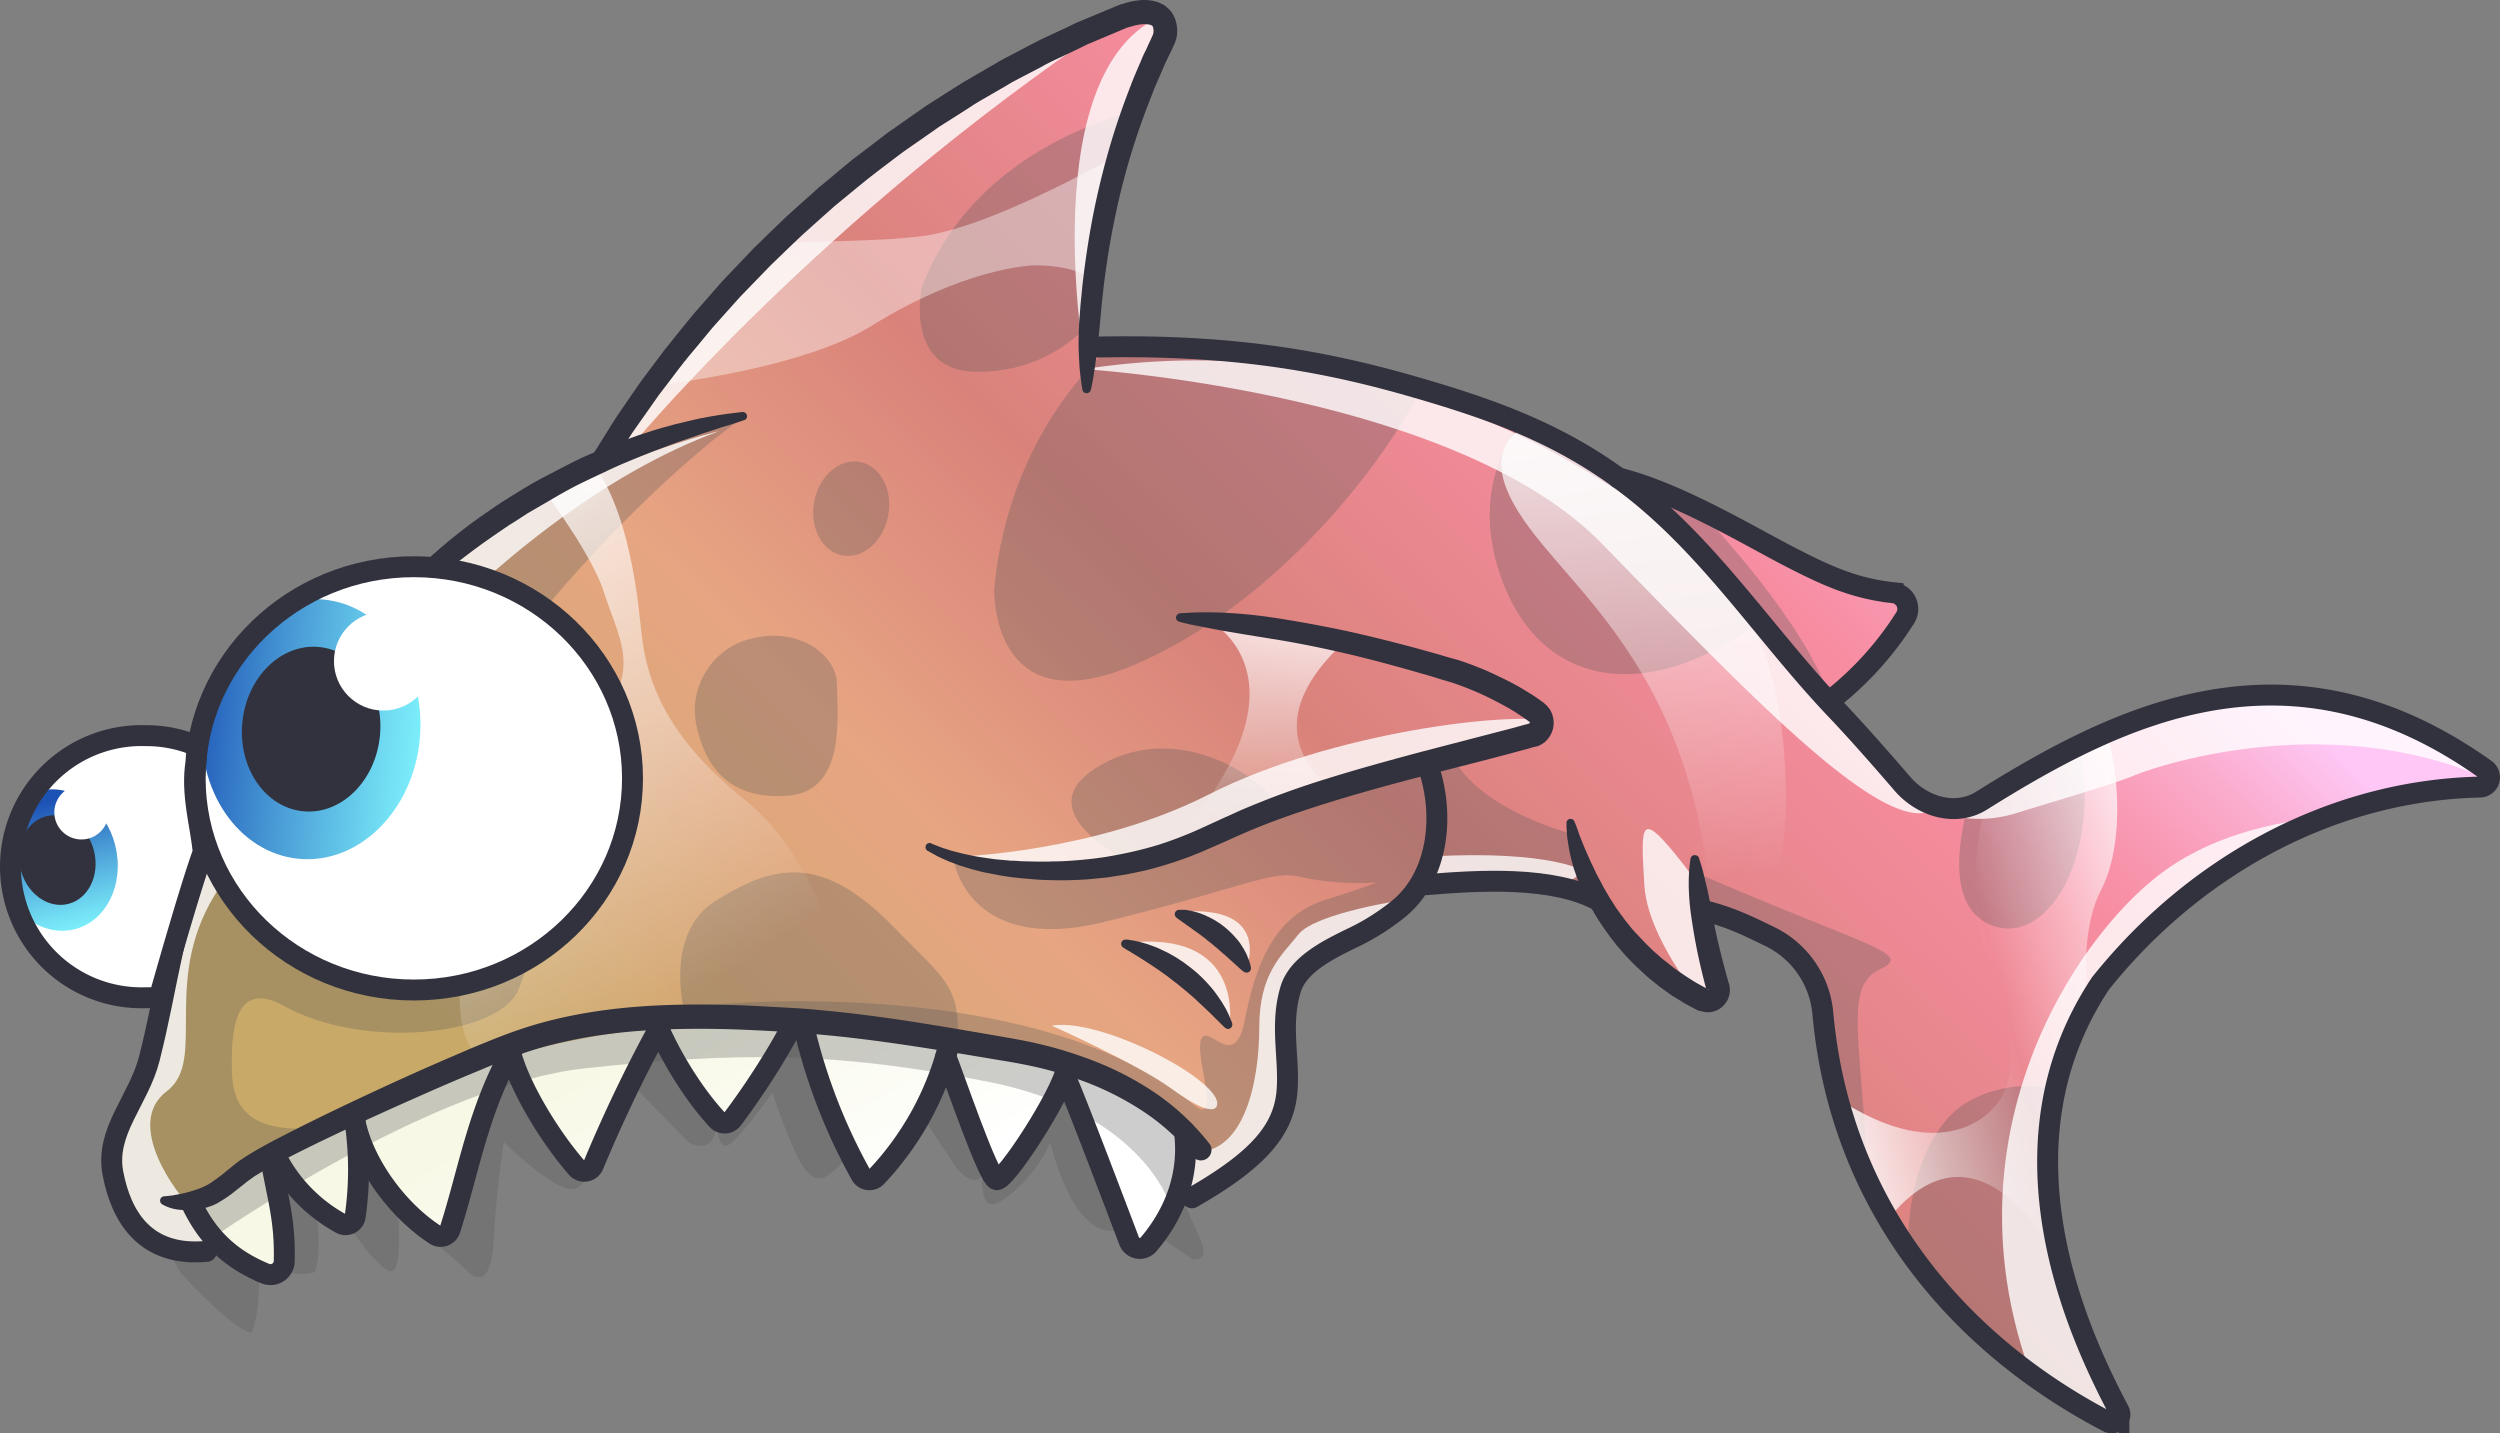 <svg xmlns="http://www.w3.org/2000/svg"
  xmlns:xlink="http://www.w3.org/1999/xlink" width="1493.059" height="856" viewBox="0 0 1493.059 856">
  <rect x="0" y="0" width="1493.059" height="856" fill="#808080" stroke="none"/>
  <defs>
    <clipPath id="clip-path">
      <path id="_Clipping_Path_" data-name="&lt;Clipping Path&gt;" d="M1117.4,735.9s20,86.8,123.8,86.8c0,0,130.3-1,130.4-132.4.1-110.9-119.1-119.2-119.1-119.2a400,400,0,0,1,99.1-63.4l1.3-.6c71.1-117.1,184.2-215.9,311.7-266,8.6-3.3,21.2-5,24.5,3.6a13,13,0,0,1-.2,10.4c-30.2,62.1-41.9,123.1-45.1,183.7h1c78-1.9,133.4,6.5,190.3,22.7,48,13.6,87.3,27.7,125.1,55.1l.4.3c35.2,8.6,79,35.1,102.6,47.2,21,10.8,38,18.8,61.5,21.3a9.8,9.8,0,0,1,7.2,15,194.1,194.1,0,0,1-43.4,48.3l-2.5,1.6,4.2,4.5c12.3,12.9,27.8,30.5,39.9,44.6s32.2,19.8,47.4,10.2c83-52,184.1-101.8,300.8-18.7a5.8,5.8,0,0,1-3.3,10.6c-90.5,2.1-172,49-226.5,117.3-66.3,99.9-10.9,213.5,11,255.1a4.9,4.9,0,0,1-6.6,6.7c-89.9-46.9-159.8-129.2-170.2-243.9a56.6,56.6,0,0,0-31.4-45.8c-12-5.8-21.7-10.8-36.8-14.9l-4.7-.8a428.982,428.982,0,0,0,10.1,46.3,6.2,6.2,0,0,1-8.8,7.2,150,150,0,0,1-61.9-59.1h-.1c-27.5-15.1-72-12.3-103.3-9.7l-4.1.2a55.1,55.1,0,0,1-13.2,14.9,138.5,138.5,0,0,1-25.3,16c-15.8,7.6-33.9,16.5-38.4,31.5-6.6,22-.1,42.6-2.3,62.6-2.6,22.7-18.7,40.1-56.6,61.8l11.1,40.9-40.6-8.4-7.4-.6-28.3,49.4-495.6,43.3-48.4-89.3,27.2-.6-6.5-2.7c-37.2,3.4-51.1-21.4-55.9-46.6s15.3-43.5,21.7-68.4c11.6-45.5,14.6-85.2,34.2-127.9" fill="none"/>
    </clipPath>
    <linearGradient id="linear-gradient" x1="0.717" y1="0.686" x2="-0.173" y2="0.249" gradientUnits="objectBoundingBox">
      <stop offset="0" stop-color="#fff"/>
      <stop offset="0.51" stop-color="#f7f8e5"/>
    </linearGradient>
    <linearGradient id="linear-gradient-2" x1="0.131" y1="0.794" x2="0.818" y2="0.373" gradientUnits="objectBoundingBox">
      <stop offset="0.09" stop-color="#c9a968"/>
      <stop offset="0.38" stop-color="#e7a582"/>
      <stop offset="0.58" stop-color="#d9827b"/>
      <stop offset="0.65" stop-color="#e28586"/>
      <stop offset="0.83" stop-color="#f78ca0"/>
      <stop offset="0.87" stop-color="#f895ad"/>
      <stop offset="0.94" stop-color="#fbadcf"/>
      <stop offset="1" stop-color="#fec7f5"/>
    </linearGradient>
    <linearGradient id="linear-gradient-3" x1="0.131" y1="0.106" x2="0.511" y2="0.951" gradientUnits="objectBoundingBox">
      <stop offset="0" stop-color="#fff"/>
      <stop offset="1" stop-color="#fff" stop-opacity="0"/>
    </linearGradient>
    <linearGradient id="linear-gradient-4" x1="0.555" y1="-0.045" x2="0.494" y2="0.864" xlink:href="#linear-gradient-3"/>
    <linearGradient id="linear-gradient-5" x1="0.469" y1="-0.023" x2="0.535" y2="0.868" xlink:href="#linear-gradient-3"/>
    <linearGradient id="linear-gradient-6" x1="0.205" y1="0.794" x2="1.082" y2="0.309" gradientUnits="objectBoundingBox">
      <stop offset="0" stop-color="#fff"/>
      <stop offset="0.52" stop-color="#fff" stop-opacity="0"/>
      <stop offset="1" stop-color="#fff" stop-opacity="0.89"/>
    </linearGradient>
    <clipPath id="clip-path-2">
      <ellipse id="_Ellipse_" data-name="&lt;Ellipse&gt;" cx="130.6" cy="126.4" rx="130.6" ry="126.4" transform="translate(1110.6 569.9)" fill="#fff" stroke="#31323d" stroke-linecap="round" stroke-miterlimit="10" stroke-width="12.5"/>
    </clipPath>
    <linearGradient id="linear-gradient-7" x1="0.5" y1="1.096" x2="0.5" y2="-0.095" gradientUnits="objectBoundingBox">
      <stop offset="0" stop-color="#82f9ff"/>
      <stop offset="0.18" stop-color="#73e0f4"/>
      <stop offset="0.57" stop-color="#4ca0d8"/>
      <stop offset="1" stop-color="#1d52b5"/>
    </linearGradient>
    <clipPath id="clip-path-3">
      <path id="_Clipping_Path_2" data-name="&lt;Clipping Path&gt;" d="M1111.8,677a76.8,76.8,0,0,0-30.4-6.2,78.3,78.3,0,1,0,0,156.5h7.7s18.1-64.6,26.3-86.9c-1.3-15.4-7.2-34.2-4.4-53Z" fill="#fff" stroke="#31323d" stroke-linecap="round" stroke-miterlimit="10" stroke-width="12.5"/>
    </clipPath>
    <linearGradient id="linear-gradient-8" x1="0.501" y1="1.079" x2="0.501" y2="0.087" xlink:href="#linear-gradient-7"/>
  </defs>
  <g id="_01_Shark" data-name="01 Shark" transform="translate(-994.051 -231.441)">
    <g id="clipping_mask" data-name="clipping mask">
      <g id="Group_4" data-name="Group 4" clip-path="url(#clip-path)">
        <g id="color">
          <path id="color_teeth" data-name="color teeth" d="M1205.1,899.3c-.3-.1,7.3,75.4-11.1,59.8-14.9-12.5-35.8-32.4-37.6-35.2-6.1-9.7,10.6,51.2,8.4,57.9-3.7,11.1-12.3,14.1-20.2,9.2-13.8-8.6-26.7-21.6-31.8-41,0,0,63.9-46.4,166.6-88s267.2-12,267.2-12,105.9,3.1,156.4,62.1c0,0,2.1,52.2-32.3,66.5,0,0-39.4-108-38.9-110.3-8.8,15.3-34.4,84.6-43.8,68.2-11-19.5-21-45.6-28-80.7-6.5,15.7-37,94.4-46.7,82.3-17.9-22.3-32.9-53.1-41.8-95.3-2.3-11-37.2,63.3-48.2,63.5-14,.3-30.1-59.3-37.5-61.2-3.5-.8-27.3,82-44,89.9-11.2,5.3-36-48.8-43.6-75.5-2.7-9.6-30.7,118.8-44,112.6C1222.2,957.1,1205.1,899.3,1205.1,899.3Z" fill="url(#linear-gradient)"/>
          <path id="base_color_02" data-name="base color 02" d="M1072.4,971.8s41.5,8.3,44.4,7.1c6.4-2.7-9.3-24.8-9.3-24.8s159.7-126.6,363.7-109.6,229,69,229,69l-1,27.5,545,180.5,67-29-12-247s239-119,242-118-49-83-49-83l-744-247s-35,8-47,4,43-169,43-169l-83-11-369,174-40,97-103,95-53,144s-68,159-67,162,24,101,24,101Z" fill="url(#linear-gradient-2)"/>
        </g>
        <g id="s">
          <path id="Path_50" data-name="Path 50" d="M1123.6,978.9c-103.7,24.6-310.1-248.3,25.9-406.4,0,0,324.7-117.4,283.9-88.4-54,38.3-171.9,161.5-173.9,216-3.1,82.4,79.4,33.7,44.4,121.9-11.4,28.7-93.4,36.3-140.1,10.3-28.4-15.8-32.4,11.7-31.1,41.5,1.7,38.7,42.8,29.9,50.6,32.5,16.9,5.6-11.7,0-48,28.5-1.6,9.6-23,10.6-23.8,16.7C1109.7,965.2,1129.3,977.5,1123.6,978.9Z" fill="#595959" opacity="0.3" style="mix-blend-mode: multiply;isolation: isolate"/>
          <path id="Path_51" data-name="Path 51" d="M1086.4,974.2s41.3,48.9,57.6,53.3c0,0,4.5-6.9,4.8-29.6l12.9-8.1s9.9,4.5,20.5,1.3c0,0,3.8-9.4,1.3-31.3,0,0,11.9,9.4,18.1,2.5,0,0,20.7,31.3,26.9,28.2s3.2-35.1,3.2-35.1,16.3,14.4,22.5,18.8,19.1,16.4,19.1,16.4,13.5,15.5,15.4-17,6.2-60.1,6.2-60.1,28.9,28.8,41.4,28.2,35.1-62.7,35.1-62.7l33.8,34.5s14.4,9.4,16.9-10c0,0,.5,13.4,6.1,12.1s27.1-31.6,27.1-31.6,12.5,37.6,20,46.4,11.9,5,23.2-5.7l12.9,12.2,30.9-32.2,3.2-5.6,19.2,28.9s9.2,13.1,15.8,6.1c0,0-1.2,21.3,9.4,15.7s25.7-21.3,31.4-36.3c0,0,13.1,59.5,41.3,52.6l8.8,14.4,15-10.7,20,13.8s10.1,1.3,5.1-10.6-11.3-25.1-11.3-25.1l-20.7,23.8-7.5,3.8-42.6-95.8-33.2,54.4-10.9-2.8-26.7-63.5-18.8,33.1L1516,929.8l-6.9.6-35-78.3H1459s-16.2,35.1-31.9,49.5c0,0-33.8-36.4-39.5-52l-9.4,1.9-33.8,78.9s-11.9-3.1-11.9-5.7-35.1-61.3-35.1-61.3l-6.8,5.6-23.2,73.3-5,21.3-4.4,7.5s-35.7-24.4-40.7-44.5l-9.4.7s1.9,29.4-8.2,32.5-25.6-18.1-25.6-18.1l-14.4-5.7s6.8,31.3,4.3,39.5c0,0-1.1,12.2-9.5,15.5s-30.3-15-30.3-15S1098.7,981.8,1086.4,974.2Z" fill="#595959" opacity="0.3" style="mix-blend-mode: multiply;isolation: isolate"/>
          <path id="Path_52" data-name="Path 52" d="M1429.4,838.7c-9-1-15,1-26.1-.7-5.8-23.3-4.9-53.9,17.8-68.3,37-23.5,65.4-27.2,107.4,16.1,29.1,29.9,39.2,34.4,37.4,67-.8,14.5-7-2-23.1-3-31.9-2-10.8,1.1-30.1-5-21-6.7-23.1,1-46.2-4.1A200.692,200.692,0,0,0,1429.4,838.7Z" fill="#595959" opacity="0.3" style="mix-blend-mode: multiply;isolation: isolate"/>
          <path id="Path_53" data-name="Path 53" d="M1438.4,614.1c-18.6,6.2-33.4,27.2-28.4,50.6s18.5,44.5,54.3,42,29.6-49.4,29.6-66.7S1469.9,603.6,1438.4,614.1Z" fill="#595959" opacity="0.3" style="mix-blend-mode: multiply;isolation: isolate"/>
          <path id="Path_54" data-name="Path 54" d="M1681.7,418.9s-82.8,48.2-93.9,164.3c0,0-2.4,81.5,82.8,45.7s165.5-130.9,189-203.8C1859.6,425.1,1776.8,346,1681.7,418.9Z" fill="#595959" opacity="0.3" style="mix-blend-mode: multiply;isolation: isolate"/>
          <ellipse id="Ellipse_8" data-name="Ellipse 8" cx="28.4" cy="22.5" rx="28.4" ry="22.5" transform="matrix(0.182, -0.983, 0.983, 0.182, 1475.131, 559.041)" fill="#595959" opacity="0.3" style="mix-blend-mode: multiply;isolation: isolate"/>
          <path id="Path_55" data-name="Path 55" d="M1694,292.9s-112.4,13.6-149.4,110c0,0-11.1,50.6,33.3,50.6s79.1-28.4,96.4-80.3S1694,292.9,1694,292.9Z" fill="#595959" opacity="0.3" style="mix-blend-mode: multiply;isolation: isolate"/>
          <path id="Path_56" data-name="Path 56" d="M1951,777.1a38.7,38.7,0,0,0-6.6-16h.4L1931.2,729s-51.9-13.6-69.2-44.5c0,0-75.3,9.9-158.1,53.1,0,0-37.5,27.2-140,8.6,0,0,9.1,55.6,89.4,35.9s100-30.9,116.1-27.2a170.2,170.2,0,0,0,47.1,3.6c-10.3,3.7-20.7,7.3-29.8,10-33.4,9.9-43.2,42-49.4,72.9s-22.3,0-26,11.1,13.1,53.2-4.9,38.3c-96.2-79.7-293.3-59-290.5-58.8,236.9,15.7,289.3,82.2,289.3,82.2s-4.6,9.8-2.3,27.1c1.4,10.4,16.7,21.4,38.1,13.5,56.8-21,75.3-76.4,72.9-119.6S1951,777.1,1951,777.1Z" fill="#595959" opacity="0.3" style="mix-blend-mode: multiply;isolation: isolate"/>
          <path id="Path_57" data-name="Path 57" d="M2006.5,752.4s5,53.1,42,79.1,9.9,148.2,50.7,168c0,0,13.6,4.9,9.9-71.7s-13.6-107.4,7.4-117.3S2111.5,798.1,2006.5,752.4Z" fill="#595959" opacity="0.3" style="mix-blend-mode: multiply;isolation: isolate"/>
          <path id="Path_58" data-name="Path 58" d="M1925,460.9s-63,40.8-33.3,118.6c22.6,59.4,81.5,73.5,148.9,26.5,1.4-1,25.1,25.2,26.5,24.1s22.1,26.4,19.7,18.6C2070.8,595.6,1980.6,499.2,1925,460.9Z" fill="#595959" opacity="0.3" style="mix-blend-mode: multiply;isolation: isolate"/>
          <path id="Path_59" data-name="Path 59" d="M2238.8,885.8s-38.3-16-71.7,5-54.3,107.4-1.2,188.9,132.1,56.9,126,6.2S2247.4,982.2,2238.8,885.8Z" fill="#595959" opacity="0.3" style="mix-blend-mode: multiply;isolation: isolate"/>
          <path id="Path_60" data-name="Path 60" d="M2179.5,682s-34.6,80.3,0,100.1,74.1-38.3,54.3-118.6Z" fill="#595959" opacity="0.3" style="mix-blend-mode: multiply;isolation: isolate"/>
          <path id="Path_61" data-name="Path 61" d="M1121.7,970.2s129.5-90.7,221.5-100.7,150-10,241,8,108,72,108,72l10.5-36.7s-36.1-69.2-264.1-73.2c0,0-122.9-7.3-240.9,60.7l-87.6,51.4Z" fill="#595959" opacity="0.3" style="mix-blend-mode: multiply;isolation: isolate"/>
          <path id="Path_62" data-name="Path 62" d="M1671.1,747.4s-65.3-30-22.7-57.2,91.7-1.8,109.8,22.7l-58.9,25.4Z" fill="#595959" opacity="0.3" style="mix-blend-mode: multiply;isolation: isolate"/>
        </g>
        <g id="h">
          <path id="Path_63" data-name="Path 63" d="M1076.5,971.2s11.3,30.5,6.7,32.2c-26.2,9.5-81,7.8-1.7-222.9s342.1-291.6,342.1-291.6c-140.2,51.3-260.3,216.7-297.8,271.6s-6.9,103.6-32.2,122.7,4.8,60.7,17.2,72.3c4.2,3.9,6.1,6.9,7.8,16.5,3.3,18.8-33.8,1.5-33.8,1.5Z" fill="#fff" opacity="0.8" style="mix-blend-mode: overlay;isolation: isolate"/>
          <path id="Path_64" data-name="Path 64" d="M1301.6,501.8s44.2,54.3,53.3,83.8,30.6,56.6-27.2,91.7-75.9,185.8-43,185.8c6.7,0,90.1-37.6,218.7-16.2,0,0-8.1-92.5-64.7-137.9s-60-83.8-62.3-106.4-10.9-92.7-44.9-107.5S1301.6,501.8,1301.6,501.8Z" opacity="0.8" fill="url(#linear-gradient-3)" style="mix-blend-mode: overlay;isolation: isolate"/>
          <path id="Path_65" data-name="Path 65" d="M1565.6,743.1s82.3-2.5,150.2-37.1c74.5-37.9,181.6-49.5,203.1-43.9,0,0-3.3,13-27.1,17.5s-142.7,35.1-168.8,52.1S1622.5,761.8,1565.6,743.1Z" fill="#fff" opacity="0.8" style="mix-blend-mode: overlay;isolation: isolate"/>
          <path id="Path_66" data-name="Path 66" d="M1718.5,603.7s68,38.5-36.2,143.9a148.7,148.7,0,0,0,52.1-19.3c26-15.9,60-22.6,60-22.6s-58.9-32.9,1.1-89.5C1795.5,616.2,1783.1,604.8,1718.5,603.7Z" opacity="0.8" fill="url(#linear-gradient-4)" style="mix-blend-mode: overlay;isolation: isolate"/>
          <path id="Path_67" data-name="Path 67" d="M1351.5,509.7l17.1-8.9s104.2-127.6,272.6-244C1641.2,256.8,1470.4,294.5,1351.5,509.7Z" fill="#fff" opacity="0.8" style="mix-blend-mode: overlay;isolation: isolate"/>
          <path id="Path_68" data-name="Path 68" d="M1641.5,445.1s-33-191.7,61-208.7C1702.5,236.4,1677.7,376,1641.5,445.1Z" fill="#fff" opacity="0.8" style="mix-blend-mode: overlay;isolation: isolate"/>
          <path id="Path_69" data-name="Path 69" d="M1641.5,451.9s220.9,13.6,309.2,104.2,168.5,175,197.9,159.1a73.5,73.5,0,0,0,48.1,2.3c26.1-8,60.6-18.2,71.4-22.7,19.4-8.2,148.2-49.2,251.3,24.4,0,0-37.4-167.6-327.4-57.7l-70.2,26L2008.5,561.8S1860.1,417.9,1641.5,451.9Z" fill="#fff" opacity="0.8" style="mix-blend-mode: overlay;isolation: isolate"/>
          <path id="Path_70" data-name="Path 70" d="M2436.7,721.5c5.5-1.2-92.9-15.8-155.2,34s-156.3,207.3-27.2,384l53.2-43S2116.1,790.6,2436.7,721.5Z" fill="#fff" opacity="0.8" style="mix-blend-mode: overlay;isolation: isolate"/>
          <path id="Path_71" data-name="Path 71" d="M2025.5,848.4s-47.1-49.8-49.4-88.3-2.7-45.4,23.3-12.5,32.9,66.8,32.9,66.8Z" fill="#fff" opacity="0.8" style="mix-blend-mode: overlay;isolation: isolate"/>
          <path id="Path_72" data-name="Path 72" d="M1956.4,475.7s-86.1-3.4-61.2,51,120.1,96.3,122.3,279.8c0,0,44.2-9.1,43.1-102s-34-120.1-34-120.1l-57.8-67.9Z" opacity="0.8" fill="url(#linear-gradient-5)" style="mix-blend-mode: overlay;isolation: isolate"/>
          <path id="Path_73" data-name="Path 73" d="M1698.7,776s35.6,14.9,39.3,35.1C1738,811.1,1755.2,771.5,1698.7,776Z" fill="#fff" opacity="0.8" style="mix-blend-mode: overlay;isolation: isolate"/>
          <path id="Path_74" data-name="Path 74" d="M1665.5,794.7s59.1,29.1,62.8,49.3C1728.3,844,1738.2,785.7,1665.5,794.7Z" fill="#fff" opacity="0.8" style="mix-blend-mode: overlay;isolation: isolate"/>
          <path id="Path_75" data-name="Path 75" d="M1622.2,844s51.5,23.1,71,37.3,26.4,14.3,27.6,10.5C1725.5,877.6,1651.3,838.7,1622.2,844Z" fill="#fff" opacity="0.8" style="mix-blend-mode: overlay;isolation: isolate"/>
          <path id="Path_76" data-name="Path 76" d="M2088.4,1023.9s57-178.5,141-31.5l18-124.5s-18-67.5,1.5-105,7.5-115.4-19.5-131.9-70.5,109.4-51,163.4,19.5,69,13.5,87-43.5,52.5-117-6Z" opacity="0.8" fill="url(#linear-gradient-6)" style="mix-blend-mode: overlay;isolation: isolate"/>
          <path id="Path_77" data-name="Path 77" d="M1940.6,751.9s-19.4-12.9-92-9c0,0-6.5,22-15.6,25.9,0,0-53.2,7.8-63.5,20.7s-23.4,23.4-23.4,55.8-9.1,77.8-41.5,73.9l-2.4,25.8,56.9,22.2,112.8-172.5Z" fill="#fff" opacity="0.8" style="mix-blend-mode: overlay;isolation: isolate"/>
          <path id="Path_78" data-name="Path 78" d="M1342.4,466.1s119.4-7.2,172.6-40.3,92.9-36.3,99.3-35.9,37.4,0,48.9,27.3c0,0-2.9-79.1,21.6-106.5,0,0-92.1,56.1-141,61.9s-105-1.4-146.8,17.3S1342.4,466.1,1342.4,466.1Z" fill="#fff" opacity="0.4" style="mix-blend-mode: overlay;isolation: isolate"/>
        </g>
      </g>
    </g>
    <g id="outlines">
      <path id="Path_79" data-name="Path 79" d="M1117.4,735.9c-19.6,42.7-22.6,82.4-34.2,127.9-6.4,24.9-26.5,43.2-21.7,68.4s18.7,50,55.9,46.6" fill="none" stroke="#31323d" stroke-linecap="round" stroke-miterlimit="10" stroke-width="12.5"/>
      <path id="Path_80" data-name="Path 80" d="M1550.2,735.2l6.4,2.5,3.5,1.1a40.006,40.006,0,0,0,4.1,1.2l5,1.3,5.7,1.2,1.5.3,1.6.3,3.3.5,7,1,7.7.7,2,.2h2l4.3.3,8.8.2c3.1,0,6.2.1,9.4-.1,6.4,0,13.2-.5,20.1-1.2,3.5-.3,7.1-.8,10.7-1.3l5.3-.9,5.7-1.1a218.206,218.206,0,0,0,22.5-5.7,237.281,237.281,0,0,0,23.1-8.9l11.8-5.4,3-1.4,1.6-.7,1.6-.7,6.1-2.8a516.3,516.3,0,0,1,52.8-19.4c18.2-5.7,36.9-10.8,55.5-15.8l55.4-14.4,6.8-1.9,1.7-.4.9-.3h-.1l.4-.2h.1l.2-.2v-.4c0-.1,0-.2-.1-.2h0a.1.1,0,0,0-.1-.1h0c.2.1-.1-.1-.1-.1h-.2l-.3-.3-2.8-2-2.6-1.7-2.7-1.8-2.8-1.7c-3.8-2.2-7.7-4.2-11.6-6.2a179.518,179.518,0,0,0-23.5-9.7l-1.4-.4-1.6-.5-3.1-.9-6.1-1.9-11.9-3.4c-15.8-4.5-30.8-8.4-44.7-11.5s-26.8-5.6-38.3-7.4l-16-2.6-13.6-2.3-5.9-1.1-5.1-1-8.2-1.6c-4.4-1-6.7-1.7-6.7-1.7h-.1a2.5,2.5,0,0,1-1.7-3.1,2.8,2.8,0,0,1,2.2-1.9l7-.4c4.5-.2,11.2-.3,19.7.1a292.293,292.293,0,0,1,30.4,3.1c11.7,1.8,24.8,4.1,39.1,7.1s29.5,6.8,45.5,11.1l12.2,3.4,6.1,1.8,3.1.9,1.6.4,1.7.5c4.4,1.4,8.6,3,12.9,4.7s8.4,3.7,12.6,5.7,8.4,4.2,12.5,6.6l3.1,1.9,3.1,1.9,3.1,2.1,2.9,2.1.8.6,1.2,1.1a4.3,4.3,0,0,1,1.1,1.2,6.9,6.9,0,0,1,1.1,1.3,15.1,15.1,0,0,1-1.6,18.5l-1.2,1.2-1.4,1-.8.5-1,.5-.9.4-.4.2h-.6l-.7.2-.9.2-1.7.5-6.9,1.9c-18.3,5-37,9.6-55.5,14.4s-37,9.8-54.9,15.3-35.4,11.4-51.6,18.3l-6.2,2.7-1.4.6-1.5.7-3.1,1.4-12.1,5.3a213.831,213.831,0,0,1-24.5,9.1c-4,1.3-8.1,2.4-12.1,3.4l-6,1.3-6,1.2-5.7.9-5.8.9-11.3,1.1c-7.4.5-14.5.7-21.2.5-3.3,0-6.6-.2-9.8-.4l-9.2-.8a149.4,149.4,0,0,1-16.6-2.5c-2.6-.5-5-.9-7.3-1.5l-3.4-.9-1.6-.4-1.6-.5-5.9-1.8-5-1.9c-1.6-.5-3-1.3-4.4-1.8l-3.6-1.7-6-3.3a2.5,2.5,0,0,1-1-3.4,2.4,2.4,0,0,1,3.1-1.1Z" fill="#31323d"/>
      <path id="Path_81" data-name="Path 81" d="M1248.4,566.3l6.8-5.9c1.1-1,2.2-2,3.6-3.1s2.8-2.4,4.4-3.7l5-4,5.7-4.4,6.3-4.6,6.8-4.7,3.6-2.5,3.7-2.4,7.8-4.9c5.3-3.2,10.8-6.6,16.6-9.6s11.7-6.1,17.6-9.1,12-5.5,18.1-8,12-4.8,17.9-6.9c2.9-1.1,5.8-2,8.6-2.9l4.3-1.4,4.1-1.2,8-2.2,7.5-1.8,7-1.6,6.3-1.2,5.6-.9,4.7-.7,9-1.1a2.6,2.6,0,0,1,2.8,2.3,2.5,2.5,0,0,1-1.7,2.6h-.1l-8.5,2.8-4.5,1.3-5.3,1.8-6,1.9-6.5,2.3c-4.6,1.5-9.6,3.3-14.8,5.2l-3.9,1.5-4,1.5-8.3,3.3c-5.5,2.3-11.3,4.6-17.1,7.3s-11.5,5.4-17.3,8.2-11.4,5.9-16.9,9.1-10.8,6.3-16,9.3l-7.4,4.8-3.7,2.3-3.4,2.3-6.7,4.6-6.1,4.3-5.6,4.1-4.9,3.7-4.3,3.3c-1.4,1-2.6,2.1-3.7,3l-7,5.6a6.3,6.3,0,0,1-8.1-9.6Z" fill="#31323d"/>
      <path id="Path_82" data-name="Path 82" d="M1347.6,503.8l4-6.4,4.8-7.7,3-4.9c.6-.8,1.1-1.7,1.7-2.6l1.9-2.9,8.7-12.7,5-7.2,5.6-7.5,6-8,3.1-4.1,3.4-4.2c4.5-5.6,9.3-11.6,14.4-17.7l16.3-18.6,18.3-19.2,9.9-9.7,10.2-9.8,10.8-9.7,5.5-4.9,2.7-2.5,2.9-2.3,11.5-9.6,5.9-4.9,6.1-4.6,12.2-9.3,3.1-2.4,3.2-2.2,6.4-4.5,12.9-9,13.3-8.5,6.7-4.2c2.2-1.5,4.6-2.7,6.8-4.1l13.8-8,3.4-2,3.5-1.9,7.1-3.7,7-3.7,3.5-1.8,3.5-1.8,14.4-6.7,7.1-3.4,7.2-3,14.4-6,1.8-.8.9-.3.5-.2.5-.2.9-.4h.5l.6-.2,2.2-.7a43.4,43.4,0,0,1,9-1.6,25.8,25.8,0,0,1,10.3,1.4l2.8,1.3a16.4,16.4,0,0,1,2.6,2l1.2,1.1,1.1,1.4a15.6,15.6,0,0,1,1.6,2.8l.3.7.3.6v.3l.2.4c.1.2.1.5.2.8a19.2,19.2,0,0,1,.6,8.3,14.993,14.993,0,0,1-.6,2.9c-.2.4-.3.9-.5,1.4l-.3.7-.3.6-1.5,3.3-3.2,6.6-1.5,3.3-1.4,3.3c-.9,2.2-1.9,4.3-2.8,6.5l-1.4,3.2-1.2,3.2c-3.5,8.7-6.6,17.2-9.4,25.6a421.277,421.277,0,0,0-12.9,48.3c-3.2,15.2-5.3,29.3-6.8,41.8-.3,3.2-.7,6.2-1,9.1s-.5,5.8-.8,8.5q-.7,8.3-1.5,15c-1,9-2,16.2-2.8,21s-1.5,7.5-1.5,7.5h0a2.6,2.6,0,0,1-3.1,1.8,2.5,2.5,0,0,1-1.9-2s-.5-2.6-1.1-7.6a90.6,90.6,0,0,1-.8-9.1c-.1-1.8-.2-3.7-.3-5.8s0-2.1-.1-3.2v-3.4c.1-4.6.2-9.7.7-15.3.2-2.8.4-5.7.7-8.7s.6-6.1.9-9.3c1.5-12.9,3.5-27.3,6.6-43a469.5,469.5,0,0,1,12.8-49.8c2.8-8.7,6-17.6,9.5-26.6.4-1.1.8-2.2,1.3-3.3a34.477,34.477,0,0,1,1.4-3.4c.9-2.3,1.9-4.5,2.9-6.8s.9-2.3,1.4-3.4,1-2.2,1.6-3.3,2-4.5,3.1-6.7l1.5-3.3v-.3h.1c0-.1.1-.3.1-.4a1.9,1.9,0,0,0,.1-.8,5.4,5.4,0,0,0,0-1.8,2.9,2.9,0,0,0-.2-.9h0v-.4h0c0-.1,0-.1-.1-.1s-.1-.4-.2-.4-.1-.1-.1-.2h-.1l-.4-.3-.6-.3a14.7,14.7,0,0,0-4.6-.4,27.3,27.3,0,0,0-6,1.1l-1.4.4h-.3l-.5.2-.9.3h-.2c-.2.1,0,0-.1,0l-.4.2-.9.4-1.7.7-14,5.9-7.1,3-6.9,3.4-14,6.6-3.4,1.7-3.4,1.9-6.9,3.6-6.9,3.6-3.4,1.8-3.3,2-13.5,7.8c-2.2,1.3-4.5,2.6-6.6,4l-6.5,4.2-13.1,8.3-12.6,8.8-6.2,4.3-3.1,2.2-3.1,2.3-12,9.1-5.9,4.6-5.8,4.7-11.3,9.3-2.8,2.3-2.7,2.4-5.4,4.8-10.6,9.5c-6.8,6.4-13.4,12.8-19.8,19l-18,18.6L1419.7,427c-5,6-9.7,11.8-14.3,17.2l-3.3,4.1c-1,1.4-2.1,2.7-3.1,4l-5.9,7.8-5.6,7.3-4.9,7-8.6,12.2-1.9,2.7-1.7,2.6c-1.1,1.7-2.2,3.4-3.2,4.8-1.9,3-3.5,5.6-4.9,7.6-2.6,4.2-4.1,6.4-4.1,6.4a6.228,6.228,0,0,1-10.5-6.7Z" fill="#31323d"/>
      <path id="Path_83" data-name="Path 83" d="M1846.2,687c11.2,30,7.4,68.1-17.7,87.9a138.5,138.5,0,0,1-25.3,16c-15.8,7.6-33.9,16.5-38.4,31.5-6.6,22-.1,42.6-2.3,62.6-2.6,22.7-18.7,40.1-56.6,61.8" fill="none" stroke="#31323d" stroke-linecap="round" stroke-miterlimit="10" stroke-width="12.5"/>
      <path id="Path_84" data-name="Path 84" d="M1845.8,759.8c31.3-2.6,75.8-5.4,103.3,9.7" fill="none" stroke="#31323d" stroke-linecap="round" stroke-miterlimit="10" stroke-width="12.5"/>
      <path id="Path_85" data-name="Path 85" d="M1934.4,722.3s.4.8,1,2.4.7,1.8,1.1,3,.8,2.5,1.4,3.9,2.4,6.2,4.2,10.1c.9,1.9,1.7,4,2.8,6.1l1.5,3.3a8.907,8.907,0,0,1,.8,1.7l.9,1.7,1.9,3.5c.6,1.2,1.2,2.4,1.9,3.6l2.1,3.7,1.1,1.9a18.8,18.8,0,0,0,1.2,1.8l2.4,3.8a21.366,21.366,0,0,0,1.3,1.9l1.3,1.8,2.8,3.8c.9,1.3,2,2.5,3,3.8s2,2.5,3.1,3.7l3.4,3.6,1.7,1.8,1.7,1.8,3.6,3.5c1.2,1.2,2.6,2.3,3.8,3.4l1.9,1.7,1,.8,1,.8c2.7,2.1,5.3,4.3,8.1,6.2l4.2,2.9,4.4,2.8,2.1,1.3,2.2,1.2,4.5,2.5.5.3-.4-.2h.8c.1,0-.1,0-.1-.1h-1.2a.4.4,0,0,0-.1.3.6.6,0,0,0-.1.4c-.1,0,0,.1,0,.1h0c0-.2-.1-.4-.1-.6s-.9-3.3-1.3-5c-1.7-6.7-3.2-13.1-4.4-19.2s-2.2-12-3-17.4a149.281,149.281,0,0,1-1.6-14.9,112.682,112.682,0,0,1-.1-11.5c.1-3.2.4-5.7.6-7.4s.4-2.7.4-2.7a2.5,2.5,0,0,1,3-2,2.4,2.4,0,0,1,2,1.6h0l.8,2.5c.5,1.7,1.3,4,2,7.1s1.7,6.7,2.6,10.9,1.8,9,2.8,14.3,2.1,10.8,3.5,16.7,3,12.1,4.7,18.4c.5,1.6.9,3.3,1.4,4.9l.2.6.3,1.3a24.576,24.576,0,0,1,.2,2.8,13.9,13.9,0,0,1-1.4,5.3,14.4,14.4,0,0,1-3.4,4.3,12.9,12.9,0,0,1-4.9,2.6,13.7,13.7,0,0,1-5.7.3l-1.7-.4-.8-.3h-.8l-.6-.3-.6-.3-4.9-2.6-2.5-1.4-2.4-1.5-4.8-2.9-4.6-3.3c-3.1-2.1-5.9-4.6-8.9-6.9l-1-.9-1.1-.9-2-1.9-4.1-3.8-3.9-3.9a18.006,18.006,0,0,0-1.9-2l-1.8-2.1-3.5-4c-1.1-1.4-2.2-2.9-3.3-4.2l-3.1-4.2-2.9-4.2-1.4-2.1a23.835,23.835,0,0,1-1.3-2.1c-.9-1.4-1.7-2.8-2.5-4.2l-1.3-2.1a12.8,12.8,0,0,0-1.1-2l-2.1-4.1c-1.4-2.7-2.5-5.4-3.6-8s-1-2.6-1.5-3.8-.8-2.5-1.3-3.7-1.4-4.8-2-7a95.808,95.808,0,0,1-2.2-11.6,9.7,9.7,0,0,1-.3-2.3c-.1-.7-.1-1.3-.2-1.9a27.3,27.3,0,0,0-.2-3.2v-2.6a2.4,2.4,0,0,1,2.5-2.6,2.5,2.5,0,0,1,2.3,1.8Z" fill="#31323d"/>
      <path id="Path_86" data-name="Path 86" d="M1644.8,438.8c78-1.9,133.4,6.5,190.3,22.7s101.8,33,146.4,72.1c40.8,35.8,71.3,81.8,108.7,121.2,12.3,12.9,27.8,30.5,39.9,44.6s32.2,19.8,47.4,10.2c83-52,184.1-101.8,300.8-18.7a5.8,5.8,0,0,1-3.3,10.6c-90.5,2.1-172,49-226.5,117.3-66.3,99.9-10.9,213.5,11,255.1a4.9,4.9,0,0,1-6.6,6.7c-89.9-46.9-159.8-129.2-170.2-243.9a56.6,56.6,0,0,0-31.4-45.8c-12-5.8-21.7-10.8-36.8-14.9" fill="none" stroke="#31323d" stroke-linecap="round" stroke-miterlimit="10" stroke-width="12.5"/>
      <path id="Path_87" data-name="Path 87" d="M1960.6,516.9c35.2,8.6,79,35.1,102.6,47.2,21,10.8,38,18.8,61.5,21.3a9.8,9.8,0,0,1,7.2,15,194.1,194.1,0,0,1-43.4,48.3" fill="none" stroke="#31323d" stroke-linecap="round" stroke-miterlimit="10" stroke-width="12.5"/>
      <path id="Path_88" data-name="Path 88" d="M1108.3,950c9.5,20,22.7,33.2,44.3,42.1a8.2,8.2,0,0,0,11.2-7.4c.6-24.2-3.7-36.8-7.9-60.3" fill="none" stroke="#31323d" stroke-linecap="round" stroke-miterlimit="10" stroke-width="12.5"/>
      <path id="Path_89" data-name="Path 89" d="M1159.4,923.1a94.4,94.4,0,0,0,38.2,39,5.8,5.8,0,0,0,8.6-4.3,196.7,196.7,0,0,0-.1-56.3" fill="none" stroke="#31323d" stroke-linecap="round" stroke-miterlimit="10" stroke-width="12.5"/>
      <path id="Path_90" data-name="Path 90" d="M1206.1,901.5c5.4,25.8,25.8,53.1,47.9,67.4a5.9,5.9,0,0,0,8.8-3.1c11.8-36.8,17-73.5,39.5-111.3" fill="none" stroke="#31323d" stroke-linecap="round" stroke-miterlimit="10" stroke-width="12.5"/>
      <path id="Path_91" data-name="Path 91" d="M1299,860.2c5.5,20.9,23.5,50.3,39.6,68.8a5.9,5.9,0,0,0,9.8-1.6q16.6-39.9,37.1-78" fill="none" stroke="#31323d" stroke-linecap="round" stroke-miterlimit="10" stroke-width="12.5"/>
      <path id="Path_92" data-name="Path 92" d="M1385.6,841.3c8,19.7,22.2,43.2,36.9,59a5.9,5.9,0,0,0,9-.5c13.2-17.5,28-40.5,37.3-59" fill="none" stroke="#31323d" stroke-linecap="round" stroke-miterlimit="10" stroke-width="12.5"/>
      <path id="Path_93" data-name="Path 93" d="M1475.3,849.6a340.209,340.209,0,0,0,32.9,83.4,5.8,5.8,0,0,0,9.4,1.1,178,178,0,0,0,42.2-75.1" fill="none" stroke="#31323d" stroke-linecap="round" stroke-miterlimit="10" stroke-width="12.5"/>
      <path id="Path_94" data-name="Path 94" d="M1558.9,862.3c4.9,12.4,25.3,72.5,30.3,73.7s39-50.8,42-67.2" fill="none" stroke="#31323d" stroke-linecap="round" stroke-miterlimit="10" stroke-width="12.5"/>
      <path id="Path_95" data-name="Path 95" d="M1630.4,874.7c6.7,15.3,29,74.2,38,97.9a6.8,6.8,0,0,0,11.5,2.1c10-11.6,25.7-35.4,21.5-67.7" fill="none" stroke="#31323d" stroke-linecap="round" stroke-miterlimit="10" stroke-width="12.5"/>
      <path id="Path_96" data-name="Path 96" d="M1092.3,945.9l4.7-.5,4.7-.9a70.192,70.192,0,0,0,9-2.4,44.705,44.705,0,0,0,7.9-3.4c2.6-1.6,5.1-3.5,7.8-5.5l8.1-6.6a51.477,51.477,0,0,1,4.5-3.2l2.4-1.6,2.3-1.4c6.1-3.7,12.3-7,18.5-10.2,12.4-6.4,24.8-12.5,37.4-18.5s25.1-11.8,37.7-17.5,25.4-11.2,38.2-16.7c6.4-2.6,12.8-5.3,19.4-7.8s13.4-4.8,20.3-6.8c27.4-7.8,55.7-10.8,83.7-11.4,14-.3,28-.1,41.9.5l20.9,1.1,10.4.6c3.5.3,7,.5,10.4.9,27.9,2.4,55.4,6.7,82.8,11.3l20.4,3.5c6.8,1.2,13.6,2.3,20.6,3.7a245.093,245.093,0,0,1,40.9,11.9,183.9,183.9,0,0,1,38,20,145.713,145.713,0,0,1,16.8,13.7,148.293,148.293,0,0,1,14.6,16.1,6.3,6.3,0,0,1-9.9,7.7h0a122.2,122.2,0,0,0-13.4-14.4,131.81,131.81,0,0,0-15.6-12.3,174.1,174.1,0,0,0-35.4-18.2,224.3,224.3,0,0,0-38.7-10.8c-6.5-1.3-13.5-2.3-20.3-3.5l-20.4-3.4c-27.2-4.4-54.4-8.5-81.6-10.8-13.6-1.2-27.4-2-41.1-2.6s-27.3-.8-41-.5c-27.2.6-54.3,3.4-80.2,10.6-6.5,1.8-12.8,3.9-19.1,6.3s-12.7,4.9-19,7.6c-12.7,5.2-25.4,10.7-38,16.3s-25.1,11.2-37.6,17-25,11.8-37.2,18c-6.1,3.1-12.1,6.2-17.9,9.6l-2.1,1.3-2,1.2-3.9,2.8-8.1,6.4a70.686,70.686,0,0,1-9.2,6.3,14.818,14.818,0,0,1-1.3.8l-1.5.7-1.4.6-1.5.5c-.9.4-1.9.6-2.8.9l-2.9.6a39.7,39.7,0,0,1-11.4.5,25.4,25.4,0,0,1-11.2-3.3,2.6,2.6,0,0,1-.9-3.5,2.5,2.5,0,0,1,2-1.3Z" fill="#31323d"/>
      <path id="Path_97" data-name="Path 97" d="M1666.5,792.6h.9l2.6.4,1.8.3,2.3.5,2.5.7,2.7.8,2.9,1,3.1,1.2,3.2,1.5,3.3,1.6c2.1,1.2,4.4,2.4,6.6,3.9s2.2,1.4,3.2,2.2l3.2,2.4a73.371,73.371,0,0,1,6,5.1c1.9,1.8,3.7,3.7,5.3,5.5a58.066,58.066,0,0,1,4.5,5.6l1.9,2.7,1.7,2.6,1.4,2.4a17.105,17.105,0,0,1,1.2,2.3c.4.7.7,1.4,1,2a15.933,15.933,0,0,0,.8,1.8,25.5,25.5,0,0,0,1,2.5l.3.9a2.6,2.6,0,0,1-1.6,3.3,2.5,2.5,0,0,1-2.6-.6h-.1l-.6-.6-1.9-1.8c-.7-.8-1.7-1.7-2.7-2.7l-3.6-3.6-4.2-4-2.4-2.2-2.4-2.3-5.2-4.5-5.5-4.5-2.9-2.2-2.8-2.2-5.6-4-5.4-3.6-2.6-1.7-2.4-1.5-2.2-1.4-2-1.2-1.8-1.1a6.5,6.5,0,0,0-1.6-.9l-2.2-1.4-.8-.5a2.6,2.6,0,0,1-.8-3.5,2.7,2.7,0,0,1,2.5-1.2Z" fill="#31323d"/>
      <path id="Path_98" data-name="Path 98" d="M1698.3,774.8h3.7l1.6.3,1.8.3,1.9.5a41.388,41.388,0,0,1,4.3,1.3l2.2.9,2.3,1.1a43.1,43.1,0,0,1,4.7,2.6l2.3,1.5,2.2,1.7a47.254,47.254,0,0,1,4.1,3.7c1.3,1.2,2.4,2.6,3.6,3.9a27.836,27.836,0,0,1,2.9,4.1l1.2,1.9c.3.7.7,1.3,1,1.9a14.174,14.174,0,0,1,.8,1.8c.2.6.5,1.2.7,1.7a21.322,21.322,0,0,1,.9,2.7,14.9,14.9,0,0,1,.6,2.5,2.6,2.6,0,0,1-2.1,3.1,3,3,0,0,1-2.1-.5h-.1l-1.8-1.5-4.5-4.1-2.9-2.6-1.5-1.4-1.7-1.4-3.4-3-3.6-3-1.8-1.4-1.8-1.5-3.6-2.7-3.5-2.5-1.6-1.2-1.6-1.1-1.4-1-1.3-.9-1.1-.8-1-.7-1.5-1.1a1.1,1.1,0,0,1-.5-.4,2.6,2.6,0,0,1-.5-3.7,2.8,2.8,0,0,1,2.1-1Z" fill="#31323d"/>
    </g>
    <g id="Eyes2">
      <ellipse id="_Ellipse_2" data-name="&lt;Ellipse&gt;" cx="130.6" cy="126.4" rx="130.6" ry="126.4" transform="translate(1110.6 569.9)" fill="#fff"/>
      <g id="Group_5" data-name="Group 5" clip-path="url(#clip-path-2)">
        <ellipse id="Ellipse_9" data-name="Ellipse 9" cx="77.8" cy="65.2" rx="77.8" ry="65.2" transform="matrix(0.096, -0.995, 0.995, 0.096, 1107.516, 738.064)" fill="url(#linear-gradient-7)"/>
        <ellipse id="Ellipse_10" data-name="Ellipse 10" cx="49.3" cy="41.3" rx="49.3" ry="41.3" transform="matrix(0.096, -0.995, 0.995, 0.096, 1134.037, 711.986)" fill="#31323d"/>
        <circle id="Ellipse_11" data-name="Ellipse 11" cx="29.5" cy="29.5" r="29.5" transform="translate(1193.5 596.8)" fill="#fff"/>
      </g>
      <ellipse id="_Ellipse_3" data-name="&lt;Ellipse&gt;" cx="130.6" cy="126.4" rx="130.6" ry="126.4" transform="translate(1110.6 569.9)" fill="none" stroke="#31323d" stroke-linecap="round" stroke-miterlimit="10" stroke-width="12.5"/>
      <path id="_Clipping_Path_3" data-name="&lt;Clipping Path&gt;" d="M1111.8,677a76.8,76.8,0,0,0-30.4-6.2,78.3,78.3,0,1,0,0,156.5h7.7s18.1-64.6,26.3-86.9c-1.3-15.4-7.2-34.2-4.4-53Z" fill="#fff"/>
      <g id="Group_6" data-name="Group 6" clip-path="url(#clip-path-3)">
        <ellipse id="Ellipse_12" data-name="Ellipse 12" cx="35.7" cy="42.6" rx="35.7" ry="42.6" transform="translate(983.376 712.318) rotate(-13.9)" fill="url(#linear-gradient-8)"/>
        <ellipse id="Ellipse_13" data-name="Ellipse 13" cx="22.6" cy="27" rx="22.6" ry="27" transform="translate(999.84 724.314) rotate(-13.9)" fill="#31323d"/>
        <circle id="Ellipse_14" data-name="Ellipse 14" cx="16.2" cy="16.2" r="16.2" transform="translate(1026.5 700.4)" fill="#fff"/>
      </g>
      <path id="_Clipping_Path_4" data-name="&lt;Clipping Path&gt;" d="M1111.8,677a76.8,76.8,0,0,0-30.4-6.2,78.3,78.3,0,1,0,0,156.5h7.7s18.1-64.6,26.3-86.9c-1.3-15.4-7.2-34.2-4.4-53Z" fill="none" stroke="#31323d" stroke-linecap="round" stroke-miterlimit="10" stroke-width="12.5"/>
    </g>
  </g>
</svg>
